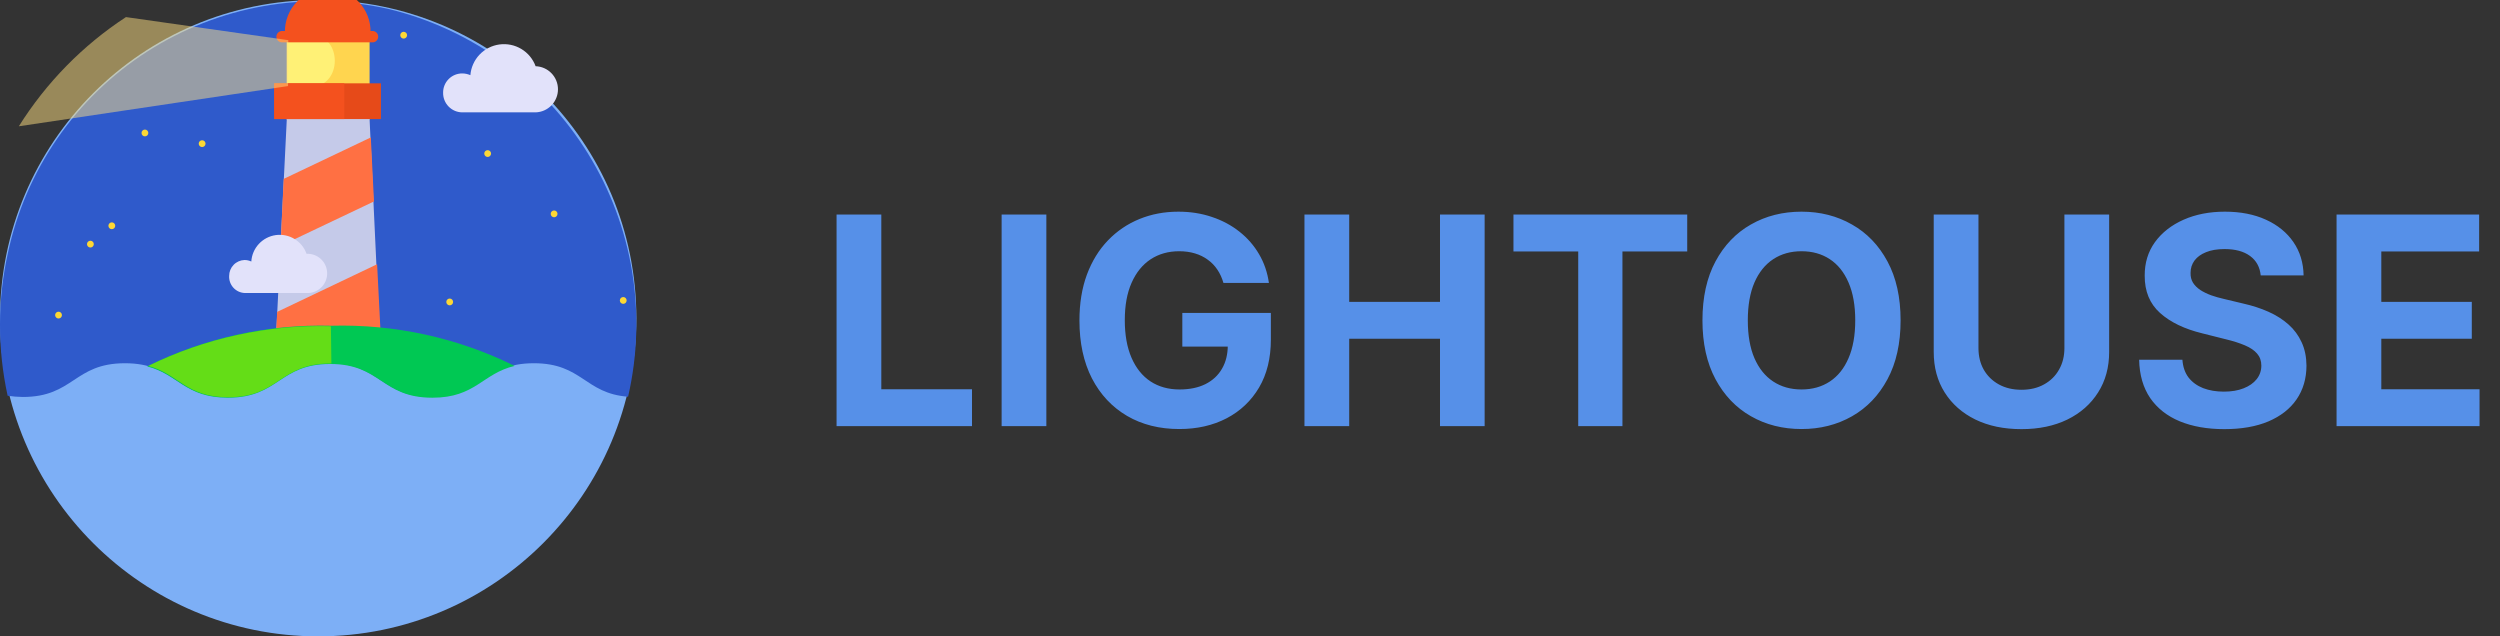 <svg width="220" height="56" viewBox="0 0 220 56" fill="none" xmlns="http://www.w3.org/2000/svg">
<rect x="0" y="0" width="220" height="56" fill="#333333" stroke="none"/>
<g clip-path="url(#clip0_1684_15)">
<g clip-path="url(#clip1_1684_15)">
<circle cx="28" cy="28" r="28" fill="#7DAFF6"/>
<path d="M1.999 34.934C6.498 34.934 6.498 31.965 10.996 31.965C15.494 31.965 15.494 34.934 19.992 34.934C24.49 34.934 24.49 31.965 28.988 31.965C33.486 31.965 33.488 34.934 37.984 34.934C42.48 34.934 42.482 31.965 46.98 31.965C51.242 31.965 51.456 34.628 55.271 34.911C56.959 27.591 55.69 19.9 51.739 13.51C47.789 7.12 41.477 2.547 34.174 0.784C30.564 -0.023 26.829 -0.106 23.187 0.539C19.544 1.184 16.066 2.545 12.952 4.543C9.839 6.541 7.153 9.136 5.049 12.179C2.945 15.221 1.464 18.651 0.694 22.269C-0.224 26.403 -0.231 30.688 0.672 34.826C1.119 34.893 1.57 34.929 2.021 34.934H1.999Z" fill="#2F5ACB"/>
<path d="M25.241 3.645H32.524V10.522H25.241V3.645Z" fill="#FFD54F"/>
<path d="M25.241 3.645H27.812V10.522H25.241V3.645Z" fill="#FFF176"/>
<path d="M27.748 7.529C28.695 7.529 29.462 6.552 29.462 5.346C29.462 4.14 28.695 3.163 27.748 3.163C26.802 3.163 26.035 4.14 26.035 5.346C26.035 6.552 26.802 7.529 27.748 7.529Z" fill="#FFF176"/>
<path d="M25.072 2.857C25.06 2.355 25.149 1.855 25.333 1.388C25.517 0.92 25.793 0.495 26.144 0.135C26.495 -0.224 26.915 -0.51 27.378 -0.705C27.841 -0.9 28.338 -1 28.841 -1C29.343 -1 29.841 -0.9 30.304 -0.705C30.767 -0.51 31.186 -0.224 31.538 0.135C31.889 0.495 32.164 0.92 32.349 1.388C32.533 1.855 32.622 2.355 32.61 2.857" fill="#F4511E"/>
<path d="M24.814 2.727H32.824C32.949 2.738 33.065 2.796 33.15 2.888C33.234 2.981 33.281 3.102 33.281 3.227C33.281 3.352 33.234 3.473 33.15 3.566C33.065 3.658 32.949 3.716 32.824 3.727H24.814C24.748 3.727 24.683 3.715 24.622 3.69C24.562 3.664 24.507 3.627 24.461 3.581C24.415 3.534 24.379 3.478 24.355 3.417C24.331 3.356 24.32 3.291 24.322 3.225C24.323 3.094 24.375 2.969 24.467 2.876C24.559 2.783 24.683 2.73 24.814 2.727Z" fill="#F4511E"/>
<path d="M24.19 31.703L25.239 10.456H32.522L33.466 30.647L24.19 31.703Z" fill="#C5CAE9"/>
<path d="M24.964 15.742L24.686 21.637L32.91 17.727L32.632 12.093L24.964 15.742Z" fill="#FF7043"/>
<path d="M24.39 27.445L24.09 33.34L33.472 28.886L33.186 23.253L24.39 27.445Z" fill="#FF7043"/>
<path d="M24.128 7.333H33.524V10.478H24.128V7.333Z" fill="#E64A19"/>
<path d="M24.128 7.333H30.297V10.478H24.128V7.333Z" fill="#F4511E"/>
<path d="M40.687 6.462C40.93 6.465 41.17 6.517 41.393 6.614C41.447 5.94 41.73 5.304 42.194 4.813C42.659 4.322 43.278 4.004 43.947 3.913C44.617 3.821 45.298 3.961 45.878 4.309C46.458 4.657 46.901 5.193 47.134 5.828C47.661 5.844 48.162 6.066 48.529 6.445C48.896 6.823 49.102 7.33 49.102 7.858C49.102 8.386 48.896 8.893 48.529 9.272C48.162 9.65 47.661 9.872 47.134 9.888H40.687C40.462 9.887 40.24 9.842 40.032 9.755C39.825 9.667 39.637 9.54 39.48 9.379C39.322 9.219 39.198 9.029 39.115 8.82C39.031 8.611 38.99 8.388 38.994 8.163C38.991 7.939 39.032 7.717 39.116 7.51C39.2 7.303 39.325 7.115 39.483 6.956C39.64 6.798 39.828 6.672 40.035 6.587C40.242 6.503 40.463 6.46 40.687 6.462Z" fill="#E2E2FA"/>
<path d="M21.515 22.881C21.722 22.88 21.927 22.925 22.115 23.013C22.151 22.436 22.385 21.89 22.778 21.466C23.17 21.043 23.697 20.768 24.269 20.688C24.841 20.609 25.423 20.729 25.916 21.029C26.41 21.329 26.784 21.79 26.977 22.335C27.434 22.312 27.882 22.472 28.222 22.779C28.562 23.087 28.765 23.517 28.788 23.974C28.811 24.432 28.651 24.88 28.343 25.219C28.036 25.559 27.606 25.763 27.149 25.785H21.537C21.348 25.777 21.162 25.732 20.99 25.652C20.819 25.572 20.664 25.458 20.537 25.318C20.409 25.178 20.311 25.014 20.247 24.835C20.183 24.657 20.156 24.467 20.166 24.278C20.165 23.915 20.306 23.567 20.558 23.306C20.809 23.045 21.153 22.894 21.515 22.881Z" fill="#E2E2FA"/>
<path d="M35.523 3.397C35.689 3.397 35.823 3.263 35.823 3.097C35.823 2.931 35.689 2.797 35.523 2.797C35.358 2.797 35.223 2.931 35.223 3.097C35.223 3.263 35.358 3.397 35.523 3.397Z" fill="#FDD835"/>
<path d="M5.15 28.029C5.316 28.029 5.45 27.894 5.45 27.729C5.45 27.563 5.316 27.429 5.15 27.429C4.984 27.429 4.85 27.563 4.85 27.729C4.85 27.894 4.984 28.029 5.15 28.029Z" fill="#FDD835"/>
<path d="M7.955 21.783C8.121 21.783 8.255 21.649 8.255 21.483C8.255 21.318 8.121 21.183 7.955 21.183C7.789 21.183 7.655 21.318 7.655 21.483C7.655 21.649 7.789 21.783 7.955 21.783Z" fill="#FDD835"/>
<path d="M9.84 20.168C10.006 20.168 10.14 20.034 10.14 19.868C10.14 19.702 10.006 19.568 9.84 19.568C9.674 19.568 9.54 19.702 9.54 19.868C9.54 20.034 9.674 20.168 9.84 20.168Z" fill="#FDD835"/>
<path d="M17.787 12.941C17.952 12.941 18.087 12.807 18.087 12.641C18.087 12.475 17.952 12.341 17.787 12.341C17.621 12.341 17.487 12.475 17.487 12.641C17.487 12.807 17.621 12.941 17.787 12.941Z" fill="#FDD835"/>
<path d="M42.914 13.813C43.08 13.813 43.214 13.678 43.214 13.513C43.214 13.347 43.08 13.213 42.914 13.213C42.748 13.213 42.614 13.347 42.614 13.513C42.614 13.678 42.748 13.813 42.914 13.813Z" fill="#FDD835"/>
<path d="M54.845 26.739C55.011 26.739 55.145 26.605 55.145 26.439C55.145 26.274 55.011 26.139 54.845 26.139C54.679 26.139 54.545 26.274 54.545 26.439C54.545 26.605 54.679 26.739 54.845 26.739Z" fill="#FDD835"/>
<path d="M12.753 12.001C12.918 12.001 13.053 11.867 13.053 11.701C13.053 11.536 12.918 11.402 12.753 11.402C12.587 11.402 12.453 11.536 12.453 11.701C12.453 11.867 12.587 12.001 12.753 12.001Z" fill="#FDD835"/>
<path d="M39.573 26.871C39.739 26.871 39.873 26.737 39.873 26.571C39.873 26.405 39.739 26.271 39.573 26.271C39.408 26.271 39.274 26.405 39.274 26.571C39.274 26.737 39.408 26.871 39.573 26.871Z" fill="#FDD835"/>
<path d="M48.761 19.12C48.927 19.12 49.061 18.986 49.061 18.82C49.061 18.655 48.927 18.52 48.761 18.52C48.596 18.52 48.462 18.655 48.462 18.82C48.462 18.986 48.596 19.12 48.761 19.12Z" fill="#FDD835"/>
<path opacity="0.5" d="M25.372 3.535C25.372 3.535 11.126 1.504 11.084 1.504C7.285 3.989 4.07 7.267 1.658 11.112L25.349 7.575L25.372 3.535Z" fill="#FFE082"/>
<path d="M20.058 34.999C24.556 34.999 24.556 32.031 29.054 32.031C33.552 32.031 33.554 34.999 38.052 34.999C41.864 34.999 42.45 32.86 45.291 32.201C40.283 29.726 34.746 28.512 29.162 28.664C23.546 28.515 17.978 29.744 12.947 32.245C15.688 32.924 16.287 34.999 20.058 34.999Z" fill="#00C853"/>
<path d="M20.08 34.956C24.578 34.956 24.578 31.987 29.076 31.987H29.162L29.12 28.71C23.561 28.557 18.047 29.755 13.053 32.201C15.732 32.902 16.353 34.956 20.08 34.956Z" fill="#64DD17"/>
</g>
<path d="M73.618 37.5V18.882H77.555V34.255H85.536V37.5H73.618ZM92.079 18.882V37.5H88.143V18.882H92.079ZM107.664 24.9C107.536 24.458 107.358 24.067 107.127 23.727C106.897 23.382 106.615 23.091 106.282 22.855C105.955 22.612 105.579 22.427 105.155 22.3C104.736 22.173 104.273 22.109 103.764 22.109C102.812 22.109 101.976 22.346 101.255 22.818C100.539 23.291 99.982 23.979 99.582 24.882C99.182 25.779 98.982 26.876 98.982 28.173C98.982 29.47 99.179 30.573 99.573 31.482C99.967 32.391 100.524 33.085 101.245 33.564C101.967 34.036 102.818 34.273 103.8 34.273C104.691 34.273 105.452 34.115 106.082 33.8C106.718 33.479 107.203 33.027 107.536 32.446C107.876 31.864 108.045 31.176 108.045 30.382L108.845 30.5H104.045V27.536H111.836V29.882C111.836 31.518 111.491 32.924 110.8 34.1C110.109 35.27 109.158 36.173 107.945 36.809C106.733 37.439 105.345 37.755 103.782 37.755C102.036 37.755 100.503 37.37 99.182 36.6C97.861 35.824 96.83 34.724 96.091 33.3C95.358 31.87 94.991 30.173 94.991 28.209C94.991 26.7 95.209 25.355 95.645 24.173C96.088 22.985 96.706 21.979 97.5 21.154C98.294 20.33 99.218 19.703 100.273 19.273C101.327 18.842 102.47 18.627 103.7 18.627C104.755 18.627 105.736 18.782 106.645 19.091C107.555 19.394 108.361 19.824 109.064 20.382C109.773 20.939 110.352 21.603 110.8 22.373C111.248 23.136 111.536 23.979 111.664 24.9H107.664ZM114.793 37.5V18.882H118.73V26.564H126.72V18.882H130.648V37.5H126.72V29.809H118.73V37.5H114.793ZM133.184 22.127V18.882H148.475V22.127H142.775V37.5H138.884V22.127H133.184ZM167.252 28.191C167.252 30.221 166.867 31.948 166.098 33.373C165.334 34.797 164.292 35.885 162.97 36.636C161.655 37.382 160.177 37.755 158.534 37.755C156.88 37.755 155.395 37.379 154.08 36.627C152.764 35.876 151.725 34.788 150.961 33.364C150.198 31.939 149.816 30.215 149.816 28.191C149.816 26.161 150.198 24.433 150.961 23.009C151.725 21.585 152.764 20.5 154.08 19.755C155.395 19.003 156.88 18.627 158.534 18.627C160.177 18.627 161.655 19.003 162.97 19.755C164.292 20.5 165.334 21.585 166.098 23.009C166.867 24.433 167.252 26.161 167.252 28.191ZM163.261 28.191C163.261 26.876 163.064 25.767 162.67 24.864C162.283 23.961 161.734 23.276 161.025 22.809C160.316 22.342 159.486 22.109 158.534 22.109C157.583 22.109 156.752 22.342 156.043 22.809C155.334 23.276 154.783 23.961 154.389 24.864C154.001 25.767 153.807 26.876 153.807 28.191C153.807 29.506 154.001 30.615 154.389 31.518C154.783 32.421 155.334 33.106 156.043 33.573C156.752 34.039 157.583 34.273 158.534 34.273C159.486 34.273 160.316 34.039 161.025 33.573C161.734 33.106 162.283 32.421 162.67 31.518C163.064 30.615 163.261 29.506 163.261 28.191ZM181.668 18.882H185.605V30.973C185.605 32.33 185.28 33.518 184.632 34.536C183.989 35.554 183.089 36.349 181.932 36.918C180.774 37.482 179.426 37.764 177.886 37.764C176.341 37.764 174.989 37.482 173.832 36.918C172.674 36.349 171.774 35.554 171.132 34.536C170.489 33.518 170.168 32.33 170.168 30.973V18.882H174.105V30.636C174.105 31.346 174.259 31.976 174.568 32.527C174.883 33.079 175.326 33.512 175.895 33.827C176.465 34.142 177.129 34.3 177.886 34.3C178.65 34.3 179.314 34.142 179.877 33.827C180.447 33.512 180.886 33.079 181.195 32.527C181.511 31.976 181.668 31.346 181.668 30.636V18.882ZM198.943 24.236C198.87 23.503 198.558 22.933 198.007 22.527C197.455 22.121 196.707 21.918 195.761 21.918C195.119 21.918 194.577 22.009 194.134 22.191C193.692 22.367 193.352 22.612 193.116 22.927C192.886 23.242 192.77 23.6 192.77 24C192.758 24.333 192.828 24.624 192.98 24.873C193.137 25.121 193.352 25.336 193.625 25.518C193.898 25.694 194.213 25.849 194.57 25.982C194.928 26.109 195.31 26.218 195.716 26.309L197.389 26.709C198.201 26.891 198.946 27.133 199.625 27.436C200.304 27.739 200.892 28.112 201.389 28.555C201.886 28.997 202.27 29.518 202.543 30.118C202.822 30.718 202.964 31.406 202.97 32.182C202.964 33.321 202.673 34.309 202.098 35.145C201.528 35.976 200.704 36.621 199.625 37.082C198.552 37.536 197.258 37.764 195.743 37.764C194.24 37.764 192.931 37.533 191.816 37.073C190.707 36.612 189.84 35.93 189.216 35.027C188.598 34.118 188.273 32.994 188.243 31.654H192.052C192.095 32.279 192.273 32.8 192.589 33.218C192.91 33.63 193.337 33.942 193.87 34.154C194.41 34.361 195.019 34.464 195.698 34.464C196.364 34.464 196.943 34.367 197.434 34.173C197.931 33.979 198.316 33.709 198.589 33.364C198.861 33.018 198.998 32.621 198.998 32.173C198.998 31.755 198.873 31.403 198.625 31.118C198.383 30.833 198.025 30.591 197.552 30.391C197.086 30.191 196.513 30.009 195.834 29.846L193.807 29.336C192.237 28.954 190.998 28.358 190.089 27.546C189.18 26.733 188.728 25.639 188.734 24.264C188.728 23.136 189.028 22.151 189.634 21.309C190.246 20.467 191.086 19.809 192.152 19.336C193.219 18.864 194.431 18.627 195.789 18.627C197.17 18.627 198.377 18.864 199.407 19.336C200.443 19.809 201.249 20.467 201.825 21.309C202.401 22.151 202.698 23.127 202.716 24.236H198.943ZM205.618 37.5V18.882H218.164V22.127H209.555V26.564H217.518V29.809H209.555V34.255H218.2V37.5H205.618Z" fill="#5690E8"/>
</g>
<defs>
<clipPath id="clip0_1684_15">
<rect width="220" height="56" fill="white"/>
</clipPath>
<clipPath id="clip1_1684_15">
<rect width="56" height="56" fill="white"/>
</clipPath>
</defs>
</svg>
